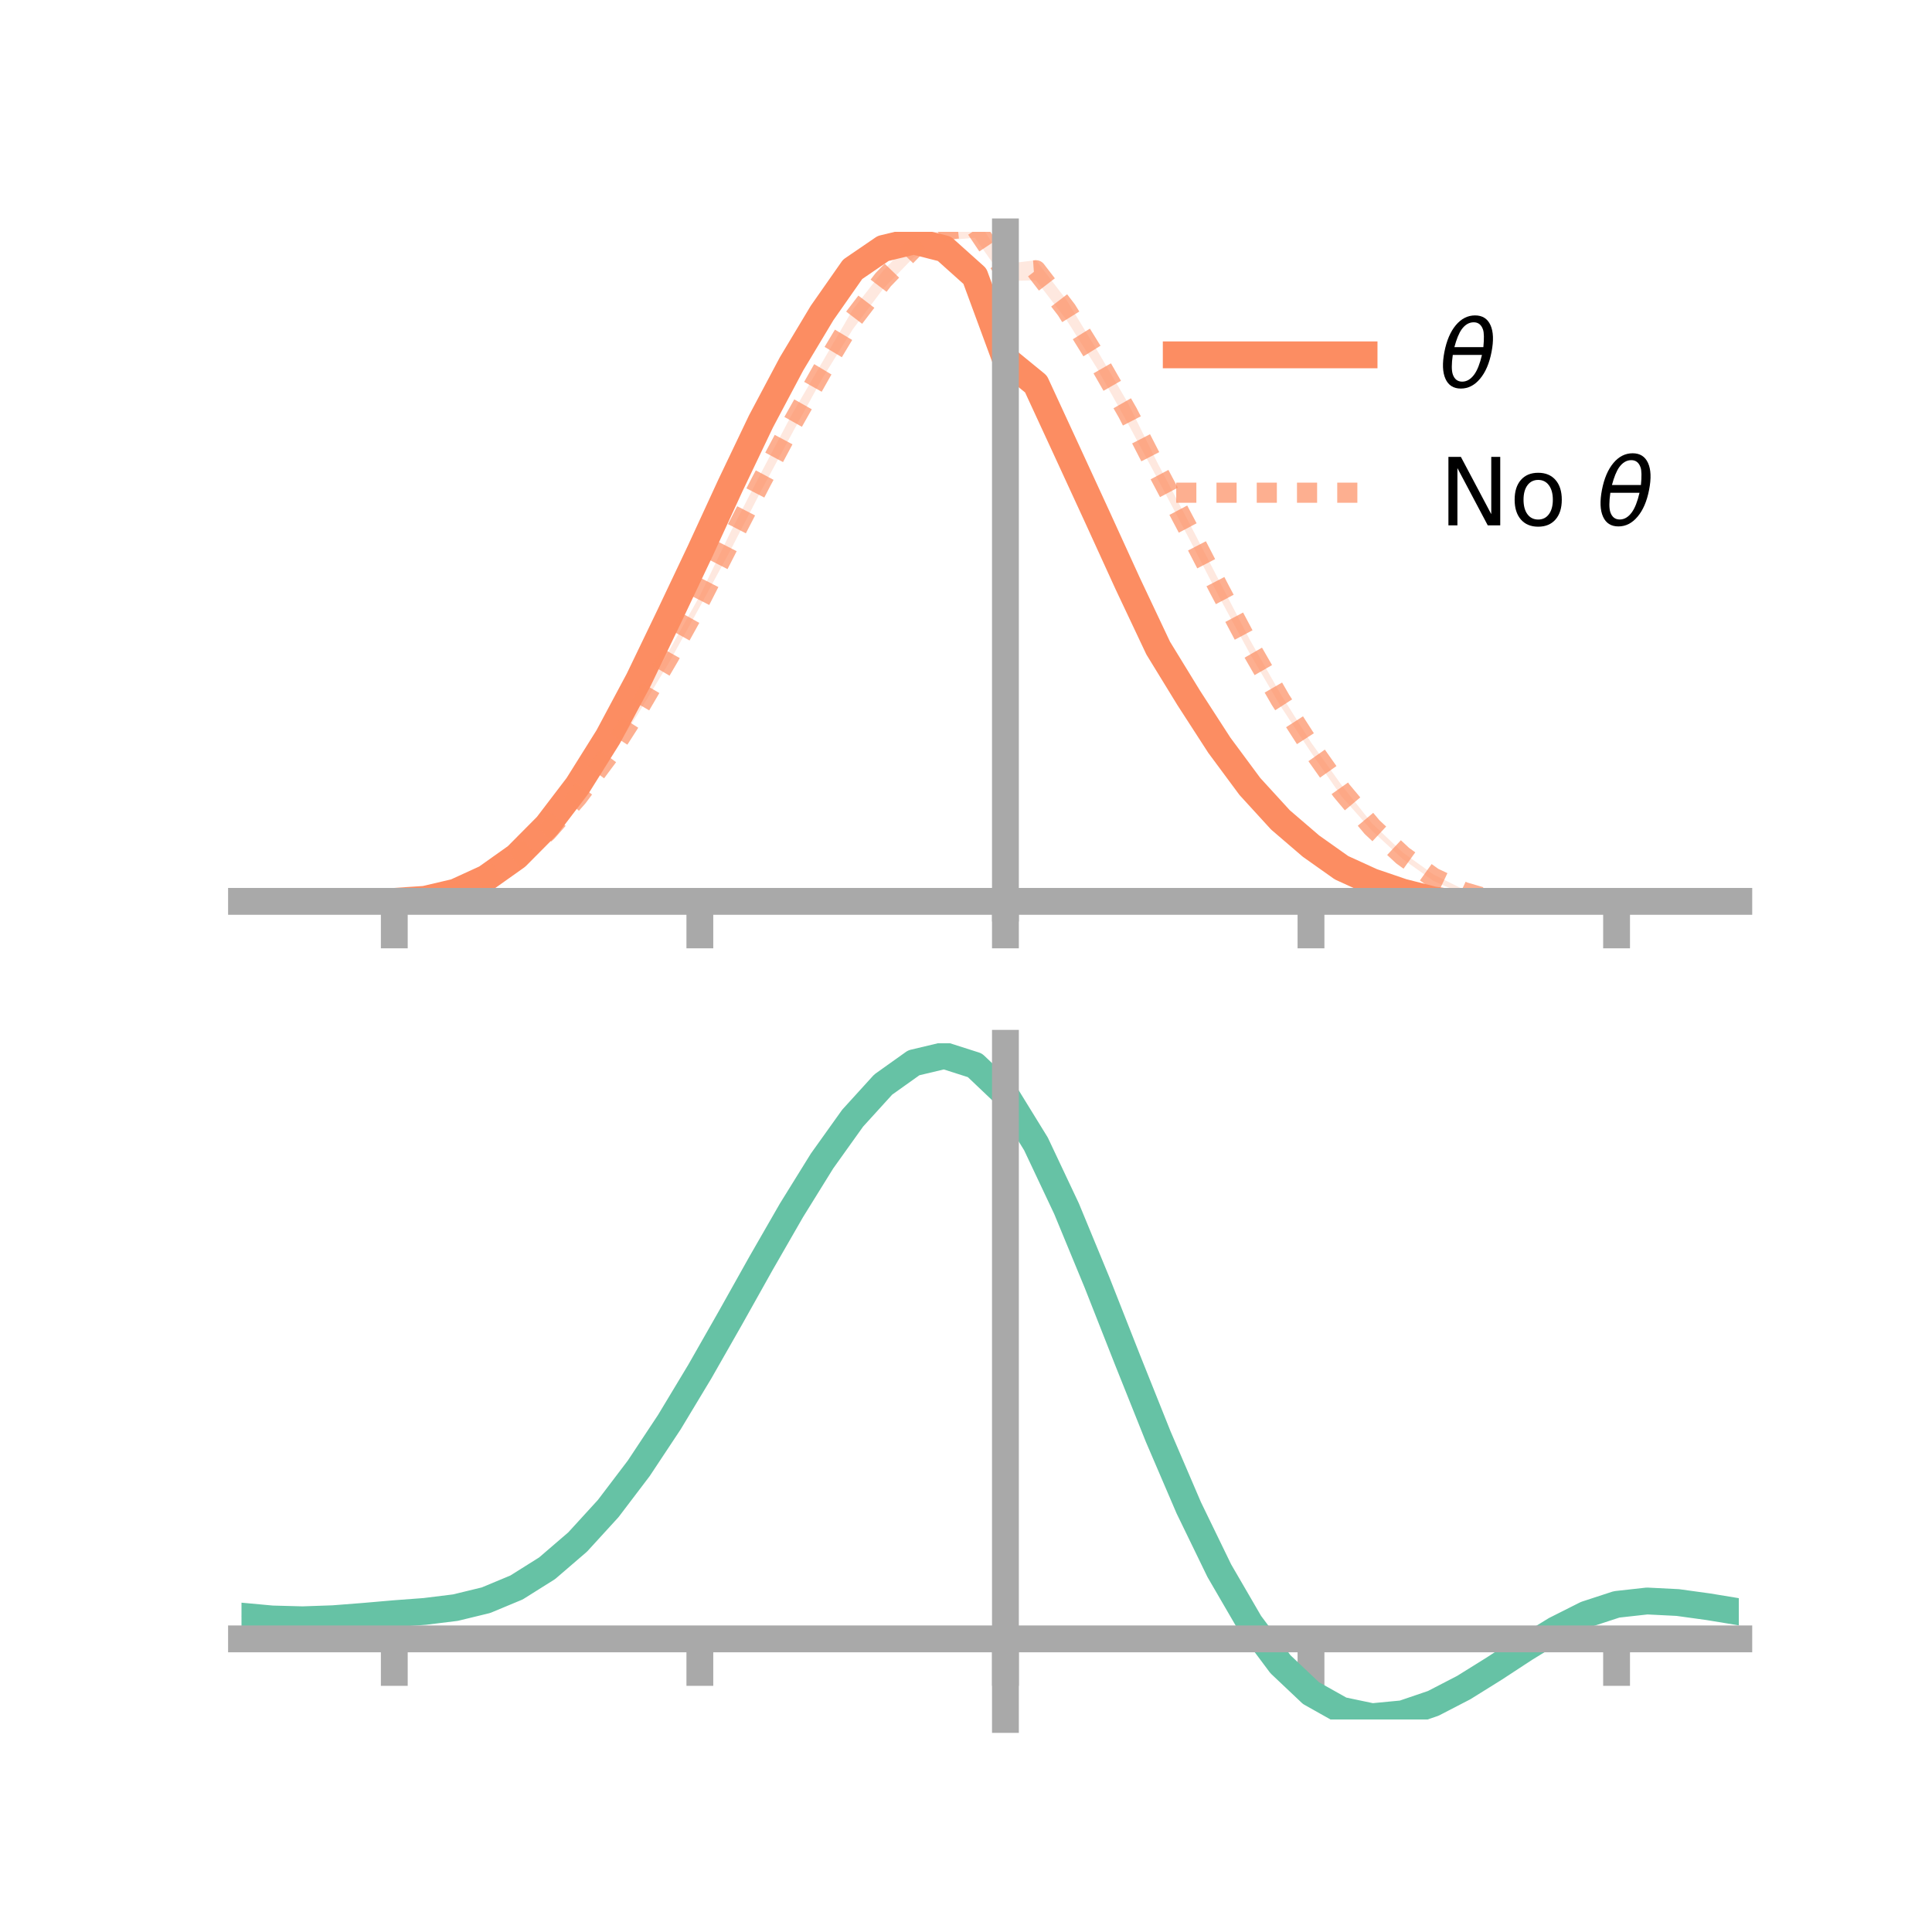 <?xml version="1.0" encoding="utf-8" standalone="no"?>
<!DOCTYPE svg PUBLIC "-//W3C//DTD SVG 1.1//EN"
  "http://www.w3.org/Graphics/SVG/1.1/DTD/svg11.dtd">
<!-- Created with matplotlib (https://matplotlib.org/) -->
<svg height="144pt" version="1.1" viewBox="0 0 144 144" width="144pt" xmlns="http://www.w3.org/2000/svg" xmlns:xlink="http://www.w3.org/1999/xlink">
 <defs>
  <style type="text/css">*{stroke-linecap:butt;stroke-linejoin:round;}</style>
 </defs>
 <g id="figure_1">
  <g id="patch_1">
   <path d="M 0 144 
L 144 144 
L 144 0 
L 0 0 
z
" style="fill:none;"/>
  </g>
  <g id="axes_1">
   <g id="patch_2">
    <path d="M 18 67.68 
L 129.6 67.68 
L 129.6 17.28 
L 18 17.28 
z
" style="fill:none;"/>
   </g>
   <g id="PolyCollection_1">
    <path clip-path="url(#paa4f99eb0d)" d="M 18 67.184 
L 18 67.184 
L 20.278 67.184 
L 22.555 67.184 
L 24.833 67.184 
L 27.11 67.184 
L 29.388 67.179 
L 31.665 67.006 
L 33.943 66.426 
L 36.22 65.338 
L 38.498 63.661 
L 40.776 61.332 
L 43.053 58.304 
L 45.331 54.572 
L 47.608 50.213 
L 49.886 45.464 
L 52.163 40.572 
L 54.441 35.691 
L 56.718 30.789 
L 58.996 26.439 
L 61.273 22.698 
L 63.551 19.297 
L 65.829 17.763 
L 68.106 17.28 
L 70.384 17.805 
L 72.661 19.712 
L 74.939 26.14 
L 77.216 27.762 
L 79.494 32.839 
L 81.771 37.751 
L 84.049 42.804 
L 86.327 47.762 
L 88.604 51.439 
L 90.882 55.042 
L 93.159 58.131 
L 95.437 60.716 
L 97.714 62.669 
L 99.992 64.324 
L 102.269 65.381 
L 104.547 66.208 
L 106.824 66.885 
L 109.102 67.223 
L 111.38 67.429 
L 113.657 67.465 
L 115.935 67.385 
L 118.212 67.258 
L 120.49 67.186 
L 122.767 67.184 
L 125.045 67.184 
L 127.322 67.184 
L 129.6 67.184 
L 129.6 67.184 
L 129.6 67.184 
L 127.322 67.184 
L 125.045 67.184 
L 122.767 67.184 
L 120.49 67.188 
L 118.212 67.296 
L 115.935 67.498 
L 113.657 67.67 
L 111.38 67.68 
L 109.102 67.598 
L 106.824 67.258 
L 104.547 66.777 
L 102.269 66.05 
L 99.992 65.032 
L 97.714 63.461 
L 95.437 61.506 
L 93.159 59.108 
L 90.882 56.049 
L 88.604 52.607 
L 86.327 48.855 
L 84.049 44.169 
L 81.771 39.244 
L 79.494 34.271 
L 77.216 29.484 
L 74.939 27.382 
L 72.661 21.453 
L 70.384 19.277 
L 68.106 18.651 
L 65.829 19.27 
L 63.551 20.849 
L 61.273 23.959 
L 58.996 27.806 
L 56.718 32.034 
L 54.441 36.67 
L 52.163 41.674 
L 49.886 46.39 
L 47.608 51.108 
L 45.331 55.27 
L 43.053 58.81 
L 40.776 61.752 
L 38.498 64.013 
L 36.22 65.57 
L 33.943 66.567 
L 31.665 67.054 
L 29.388 67.182 
L 27.11 67.184 
L 24.833 67.184 
L 22.555 67.184 
L 20.278 67.184 
L 18 67.184 
z
" style="fill:#fc8d62;fill-opacity:0.2;"/>
   </g>
   <g id="PolyCollection_2">
    <path clip-path="url(#paa4f99eb0d)" d="M 18 67.184 
L 18 67.184 
L 20.278 67.184 
L 22.555 67.184 
L 24.833 67.184 
L 27.11 67.184 
L 29.388 67.18 
L 31.665 67.006 
L 33.943 66.424 
L 36.22 65.386 
L 38.498 63.849 
L 40.776 61.774 
L 43.053 59.121 
L 45.331 56.018 
L 47.608 52.469 
L 49.886 48.465 
L 52.163 44.398 
L 54.441 39.675 
L 56.718 35.261 
L 58.996 30.936 
L 61.273 27.017 
L 63.551 23.094 
L 65.829 20.168 
L 68.106 17.802 
L 70.384 16.373 
L 72.661 16.067 
L 74.939 19.669 
L 77.216 19.393 
L 79.494 22.364 
L 81.771 26.11 
L 84.049 29.999 
L 86.327 34.61 
L 88.604 38.911 
L 90.882 43.315 
L 93.159 47.692 
L 95.437 51.71 
L 97.714 55.334 
L 99.992 58.515 
L 102.269 61.379 
L 104.547 63.532 
L 106.824 65.165 
L 109.102 66.304 
L 111.38 67.023 
L 113.657 67.331 
L 115.935 67.352 
L 118.212 67.257 
L 120.49 67.186 
L 122.767 67.184 
L 125.045 67.184 
L 127.322 67.184 
L 129.6 67.184 
L 129.6 67.184 
L 129.6 67.184 
L 127.322 67.184 
L 125.045 67.184 
L 122.767 67.184 
L 120.49 67.188 
L 118.212 67.291 
L 115.935 67.482 
L 113.657 67.543 
L 111.38 67.276 
L 109.102 66.661 
L 106.824 65.652 
L 104.547 64.023 
L 102.269 61.927 
L 99.992 59.361 
L 97.714 56.078 
L 95.437 52.614 
L 93.159 48.721 
L 90.882 44.512 
L 88.604 40.098 
L 86.327 35.774 
L 84.049 31.527 
L 81.771 27.456 
L 79.494 23.851 
L 77.216 20.893 
L 74.939 20.946 
L 72.661 17.722 
L 70.384 17.918 
L 68.106 19.18 
L 65.829 21.522 
L 63.551 24.559 
L 61.273 28.227 
L 58.996 32.376 
L 56.718 36.6 
L 54.441 41.02 
L 52.163 45.222 
L 49.886 49.351 
L 47.608 53.12 
L 45.331 56.672 
L 43.053 59.694 
L 40.776 62.214 
L 38.498 64.18 
L 36.22 65.603 
L 33.943 66.567 
L 31.665 67.051 
L 29.388 67.182 
L 27.11 67.184 
L 24.833 67.184 
L 22.555 67.184 
L 20.278 67.184 
L 18 67.184 
z
" style="fill:#fc8d62;fill-opacity:0.2;"/>
   </g>
   <g id="matplotlib.axis_1">
    <g id="xtick_1">
     <g id="line2d_1">
      <defs>
       <path d="M 0 0 
L 0 3.5 
" id="md2d85846ae" style="stroke:#a9a9a9;stroke-width:2;"/>
      </defs>
      <g>
       <use style="fill:#a9a9a9;stroke:#a9a9a9;stroke-width:2;" x="29.388" xlink:href="#md2d85846ae" y="67.184"/>
      </g>
     </g>
    </g>
    <g id="xtick_2">
     <g id="line2d_2">
      <g>
       <use style="fill:#a9a9a9;stroke:#a9a9a9;stroke-width:2;" x="52.163" xlink:href="#md2d85846ae" y="67.184"/>
      </g>
     </g>
    </g>
    <g id="xtick_3">
     <g id="line2d_3">
      <g>
       <use style="fill:#a9a9a9;stroke:#a9a9a9;stroke-width:2;" x="74.939" xlink:href="#md2d85846ae" y="67.184"/>
      </g>
     </g>
    </g>
    <g id="xtick_4">
     <g id="line2d_4">
      <g>
       <use style="fill:#a9a9a9;stroke:#a9a9a9;stroke-width:2;" x="97.714" xlink:href="#md2d85846ae" y="67.184"/>
      </g>
     </g>
    </g>
    <g id="xtick_5">
     <g id="line2d_5">
      <g>
       <use style="fill:#a9a9a9;stroke:#a9a9a9;stroke-width:2;" x="120.49" xlink:href="#md2d85846ae" y="67.184"/>
      </g>
     </g>
    </g>
   </g>
   <g id="matplotlib.axis_2"/>
   <g id="line2d_6">
    <path clip-path="url(#paa4f99eb0d)" d="M 18 67.184 
L 20.278 67.184 
L 22.555 67.184 
L 24.833 67.184 
L 27.11 67.184 
L 29.388 67.181 
L 31.665 67.03 
L 33.943 66.496 
L 36.22 65.454 
L 38.498 63.837 
L 40.776 61.542 
L 43.053 58.557 
L 45.331 54.921 
L 47.608 50.66 
L 49.886 45.927 
L 52.163 41.123 
L 54.441 36.18 
L 56.718 31.411 
L 58.996 27.122 
L 61.273 23.328 
L 63.551 20.073 
L 65.829 18.517 
L 68.106 17.965 
L 70.384 18.541 
L 72.661 20.582 
L 74.939 26.761 
L 77.216 28.623 
L 79.494 33.555 
L 81.771 38.498 
L 84.049 43.486 
L 86.327 48.309 
L 88.604 52.023 
L 90.882 55.545 
L 93.159 58.62 
L 95.437 61.111 
L 97.714 63.065 
L 99.992 64.678 
L 102.269 65.716 
L 104.547 66.493 
L 106.824 67.071 
L 109.102 67.411 
L 111.38 67.554 
L 113.657 67.568 
L 115.935 67.441 
L 118.212 67.277 
L 120.49 67.187 
L 122.767 67.184 
L 125.045 67.184 
L 127.322 67.184 
L 129.6 67.184 
" style="fill:none;stroke:#fc8d62;stroke-linecap:square;stroke-width:2;"/>
   </g>
   <g id="line2d_7">
    <path clip-path="url(#paa4f99eb0d)" d="M 18 67.184 
L 20.278 67.184 
L 22.555 67.184 
L 24.833 67.184 
L 27.11 67.184 
L 29.388 67.181 
L 31.665 67.029 
L 33.943 66.496 
L 36.22 65.494 
L 38.498 64.015 
L 40.776 61.994 
L 43.053 59.408 
L 45.331 56.345 
L 47.608 52.794 
L 49.886 48.908 
L 52.163 44.81 
L 54.441 40.347 
L 56.718 35.931 
L 58.996 31.656 
L 61.273 27.622 
L 63.551 23.826 
L 65.829 20.845 
L 68.106 18.491 
L 70.384 17.145 
L 72.661 16.894 
L 74.939 20.307 
L 77.216 20.143 
L 79.494 23.108 
L 81.771 26.783 
L 84.049 30.763 
L 86.327 35.192 
L 88.604 39.504 
L 90.882 43.914 
L 93.159 48.207 
L 95.437 52.162 
L 97.714 55.706 
L 99.992 58.938 
L 102.269 61.653 
L 104.547 63.777 
L 106.824 65.409 
L 109.102 66.483 
L 111.38 67.15 
L 113.657 67.437 
L 115.935 67.417 
L 118.212 67.274 
L 120.49 67.187 
L 122.767 67.184 
L 125.045 67.184 
L 127.322 67.184 
L 129.6 67.184 
" style="fill:none;stroke:#fc8d62;stroke-dasharray:1.5,1.5;stroke-dashoffset:0;stroke-opacity:0.7;stroke-width:1.5;"/>
   </g>
   <g id="patch_3">
    <path d="M 74.939 67.68 
L 74.939 17.28 
" style="fill:none;stroke:#a9a9a9;stroke-linecap:square;stroke-linejoin:miter;stroke-width:2;"/>
   </g>
   <g id="patch_4">
    <path d="M 129.6 67.68 
L 129.6 17.28 
" style="fill:none;"/>
   </g>
   <g id="patch_5">
    <path d="M 18 67.184 
L 129.6 67.184 
" style="fill:none;stroke:#a9a9a9;stroke-linecap:square;stroke-linejoin:miter;stroke-width:2;"/>
   </g>
   <g id="patch_6">
    <path d="M 18 17.28 
L 129.6 17.28 
" style="fill:none;"/>
   </g>
   <g id="legend_1">
    <g id="line2d_8">
     <path d="M 87.67 26.449 
L 101.67 26.449 
" style="fill:none;stroke:#fc8d62;stroke-linecap:square;stroke-width:2;"/>
    </g>
    <g id="line2d_9"/>
    <g id="text_1">
     <!-- $\theta$ -->
     <g transform="translate(107.27 28.899)scale(0.07 -0.07)">
      <defs>
       <path d="M 45.516 34.672 
L 14.453 34.672 
Q 12.359 20.062 14.5 13.875 
Q 17.188 6.25 24.469 6.25 
Q 31.781 6.25 37.359 13.922 
Q 42.234 20.656 45.516 34.672 
z
M 47.016 42.969 
Q 48.344 56.844 46.625 61.719 
Q 43.953 69.438 36.766 69.438 
Q 29.297 69.438 23.828 61.812 
Q 19.531 55.672 16.156 42.969 
z
M 38.188 76.766 
Q 49.906 76.766 54.594 66.406 
Q 59.281 56.109 55.719 37.844 
Q 52.203 19.625 43.453 9.281 
Q 34.766 -1.125 23.047 -1.125 
Q 11.281 -1.125 6.641 9.281 
Q 2 19.625 5.516 37.844 
Q 9.078 56.109 17.719 66.406 
Q 26.422 76.766 38.188 76.766 
z
" id="DejaVuSans-Oblique-952"/>
      </defs>
      <use transform="translate(0 0.234)" xlink:href="#DejaVuSans-Oblique-952"/>
     </g>
    </g>
    <g id="line2d_10">
     <path d="M 87.67 36.724 
L 101.67 36.724 
" style="fill:none;stroke:#fc8d62;stroke-dasharray:1.5,1.5;stroke-dashoffset:0;stroke-opacity:0.7;stroke-width:1.5;"/>
    </g>
    <g id="line2d_11"/>
    <g id="text_2">
     <!-- No $\theta$ -->
     <g transform="translate(107.27 39.174)scale(0.07 -0.07)">
      <defs>
       <path d="M 9.812 72.906 
L 23.094 72.906 
L 55.422 11.922 
L 55.422 72.906 
L 64.984 72.906 
L 64.984 0 
L 51.703 0 
L 19.391 60.984 
L 19.391 0 
L 9.812 0 
z
" id="DejaVuSans-78"/>
       <path d="M 30.609 48.391 
Q 23.391 48.391 19.188 42.75 
Q 14.984 37.109 14.984 27.297 
Q 14.984 17.484 19.156 11.844 
Q 23.344 6.203 30.609 6.203 
Q 37.797 6.203 41.984 11.859 
Q 46.188 17.531 46.188 27.297 
Q 46.188 37.016 41.984 42.703 
Q 37.797 48.391 30.609 48.391 
z
M 30.609 56 
Q 42.328 56 49.016 48.375 
Q 55.719 40.766 55.719 27.297 
Q 55.719 13.875 49.016 6.219 
Q 42.328 -1.422 30.609 -1.422 
Q 18.844 -1.422 12.172 6.219 
Q 5.516 13.875 5.516 27.297 
Q 5.516 40.766 12.172 48.375 
Q 18.844 56 30.609 56 
z
" id="DejaVuSans-111"/>
       <path id="DejaVuSans-32"/>
      </defs>
      <use transform="translate(0 0.234)" xlink:href="#DejaVuSans-78"/>
      <use transform="translate(74.805 0.234)" xlink:href="#DejaVuSans-111"/>
      <use transform="translate(135.986 0.234)" xlink:href="#DejaVuSans-32"/>
      <use transform="translate(167.773 0.234)" xlink:href="#DejaVuSans-Oblique-952"/>
     </g>
    </g>
   </g>
  </g>
  <g id="axes_2">
   <g id="patch_7">
    <path d="M 18 128.16 
L 129.6 128.16 
L 129.6 77.76 
L 18 77.76 
z
" style="fill:none;"/>
   </g>
   <g id="PolyCollection_3">
    <path clip-path="url(#p0a152035db)" d="M 18 120.497 
L 18 120.419 
L 20.278 120.638 
L 22.555 120.7 
L 24.833 120.613 
L 27.11 120.427 
L 29.388 120.221 
L 31.665 120.046 
L 33.943 119.76 
L 36.22 119.202 
L 38.498 118.243 
L 40.776 116.791 
L 43.053 114.796 
L 45.331 112.25 
L 47.608 109.184 
L 49.886 105.667 
L 52.163 101.8 
L 54.441 97.713 
L 56.718 93.559 
L 58.996 89.513 
L 61.273 85.764 
L 63.551 82.513 
L 65.829 79.96 
L 68.106 78.31 
L 70.384 77.76 
L 72.661 78.5 
L 74.939 80.698 
L 77.216 84.448 
L 79.494 89.343 
L 81.771 94.935 
L 84.049 100.804 
L 86.327 106.583 
L 88.604 111.972 
L 90.882 116.736 
L 93.159 120.711 
L 95.437 123.801 
L 97.714 125.975 
L 99.992 127.264 
L 102.269 127.745 
L 104.547 127.535 
L 106.824 126.772 
L 109.102 125.612 
L 111.38 124.217 
L 113.657 122.753 
L 115.935 121.377 
L 118.212 120.243 
L 120.49 119.502 
L 122.767 119.251 
L 125.045 119.369 
L 127.322 119.692 
L 129.6 120.079 
L 129.6 120.183 
L 129.6 120.183 
L 127.322 119.821 
L 125.045 119.516 
L 122.767 119.408 
L 120.49 119.663 
L 118.212 120.411 
L 115.935 121.571 
L 113.657 122.99 
L 111.38 124.507 
L 109.102 125.95 
L 106.824 127.148 
L 104.547 127.936 
L 102.269 128.16 
L 99.992 127.687 
L 97.714 126.416 
L 95.437 124.284 
L 93.159 121.272 
L 90.882 117.413 
L 88.604 112.795 
L 86.327 107.572 
L 84.049 101.965 
L 81.771 96.268 
L 79.494 90.834 
L 77.216 86.075 
L 74.939 82.432 
L 72.661 80.3 
L 70.384 79.586 
L 68.106 80.12 
L 65.829 81.714 
L 63.551 84.172 
L 61.273 87.298 
L 58.996 90.894 
L 56.718 94.769 
L 54.441 98.743 
L 52.163 102.649 
L 49.886 106.341 
L 47.608 109.699 
L 45.331 112.629 
L 43.053 115.07 
L 40.776 116.992 
L 38.498 118.402 
L 36.22 119.34 
L 33.943 119.888 
L 31.665 120.164 
L 29.388 120.329 
L 27.11 120.519 
L 24.833 120.686 
L 22.555 120.758 
L 20.278 120.697 
L 18 120.497 
z
" style="fill:#66c2a5;fill-opacity:0.2;"/>
   </g>
   <g id="matplotlib.axis_3">
    <g id="xtick_6">
     <g id="line2d_12">
      <g>
       <use style="fill:#a9a9a9;stroke:#a9a9a9;stroke-width:2;" x="29.388" xlink:href="#md2d85846ae" y="122.151"/>
      </g>
     </g>
    </g>
    <g id="xtick_7">
     <g id="line2d_13">
      <g>
       <use style="fill:#a9a9a9;stroke:#a9a9a9;stroke-width:2;" x="52.163" xlink:href="#md2d85846ae" y="122.151"/>
      </g>
     </g>
    </g>
    <g id="xtick_8">
     <g id="line2d_14">
      <g>
       <use style="fill:#a9a9a9;stroke:#a9a9a9;stroke-width:2;" x="74.939" xlink:href="#md2d85846ae" y="122.151"/>
      </g>
     </g>
    </g>
    <g id="xtick_9">
     <g id="line2d_15">
      <g>
       <use style="fill:#a9a9a9;stroke:#a9a9a9;stroke-width:2;" x="97.714" xlink:href="#md2d85846ae" y="122.151"/>
      </g>
     </g>
    </g>
    <g id="xtick_10">
     <g id="line2d_16">
      <g>
       <use style="fill:#a9a9a9;stroke:#a9a9a9;stroke-width:2;" x="120.49" xlink:href="#md2d85846ae" y="122.151"/>
      </g>
     </g>
    </g>
   </g>
   <g id="matplotlib.axis_4"/>
   <g id="line2d_17">
    <path clip-path="url(#p0a152035db)" d="M 18 120.458 
L 20.278 120.668 
L 22.555 120.729 
L 24.833 120.65 
L 27.11 120.473 
L 29.388 120.275 
L 31.665 120.105 
L 33.943 119.824 
L 36.22 119.271 
L 38.498 118.322 
L 40.776 116.891 
L 43.053 114.933 
L 45.331 112.44 
L 47.608 109.442 
L 49.886 106.004 
L 52.163 102.225 
L 54.441 98.228 
L 56.718 94.164 
L 58.996 90.203 
L 61.273 86.531 
L 63.551 83.342 
L 65.829 80.837 
L 68.106 79.215 
L 70.384 78.673 
L 72.661 79.4 
L 74.939 81.565 
L 77.216 85.262 
L 79.494 90.089 
L 81.771 95.602 
L 84.049 101.385 
L 86.327 107.078 
L 88.604 112.384 
L 90.882 117.075 
L 93.159 120.992 
L 95.437 124.042 
L 97.714 126.195 
L 99.992 127.475 
L 102.269 127.953 
L 104.547 127.735 
L 106.824 126.96 
L 109.102 125.781 
L 111.38 124.362 
L 113.657 122.871 
L 115.935 121.474 
L 118.212 120.327 
L 120.49 119.582 
L 122.767 119.329 
L 125.045 119.443 
L 127.322 119.757 
L 129.6 120.131 
" style="fill:none;stroke:#66c2a5;stroke-linecap:square;stroke-width:2;"/>
   </g>
   <g id="patch_8">
    <path d="M 74.939 128.16 
L 74.939 77.76 
" style="fill:none;stroke:#a9a9a9;stroke-linecap:square;stroke-linejoin:miter;stroke-width:2;"/>
   </g>
   <g id="patch_9">
    <path d="M 129.6 128.16 
L 129.6 77.76 
" style="fill:none;"/>
   </g>
   <g id="patch_10">
    <path d="M 18 122.151 
L 129.6 122.151 
" style="fill:none;stroke:#a9a9a9;stroke-linecap:square;stroke-linejoin:miter;stroke-width:2;"/>
   </g>
   <g id="patch_11">
    <path d="M 18 77.76 
L 129.6 77.76 
" style="fill:none;"/>
   </g>
  </g>
 </g>
 <defs>
  <clipPath id="paa4f99eb0d">
   <rect height="50.4" width="111.6" x="18" y="17.28"/>
  </clipPath>
  <clipPath id="p0a152035db">
   <rect height="50.4" width="111.6" x="18" y="77.76"/>
  </clipPath>
 </defs>
</svg>
